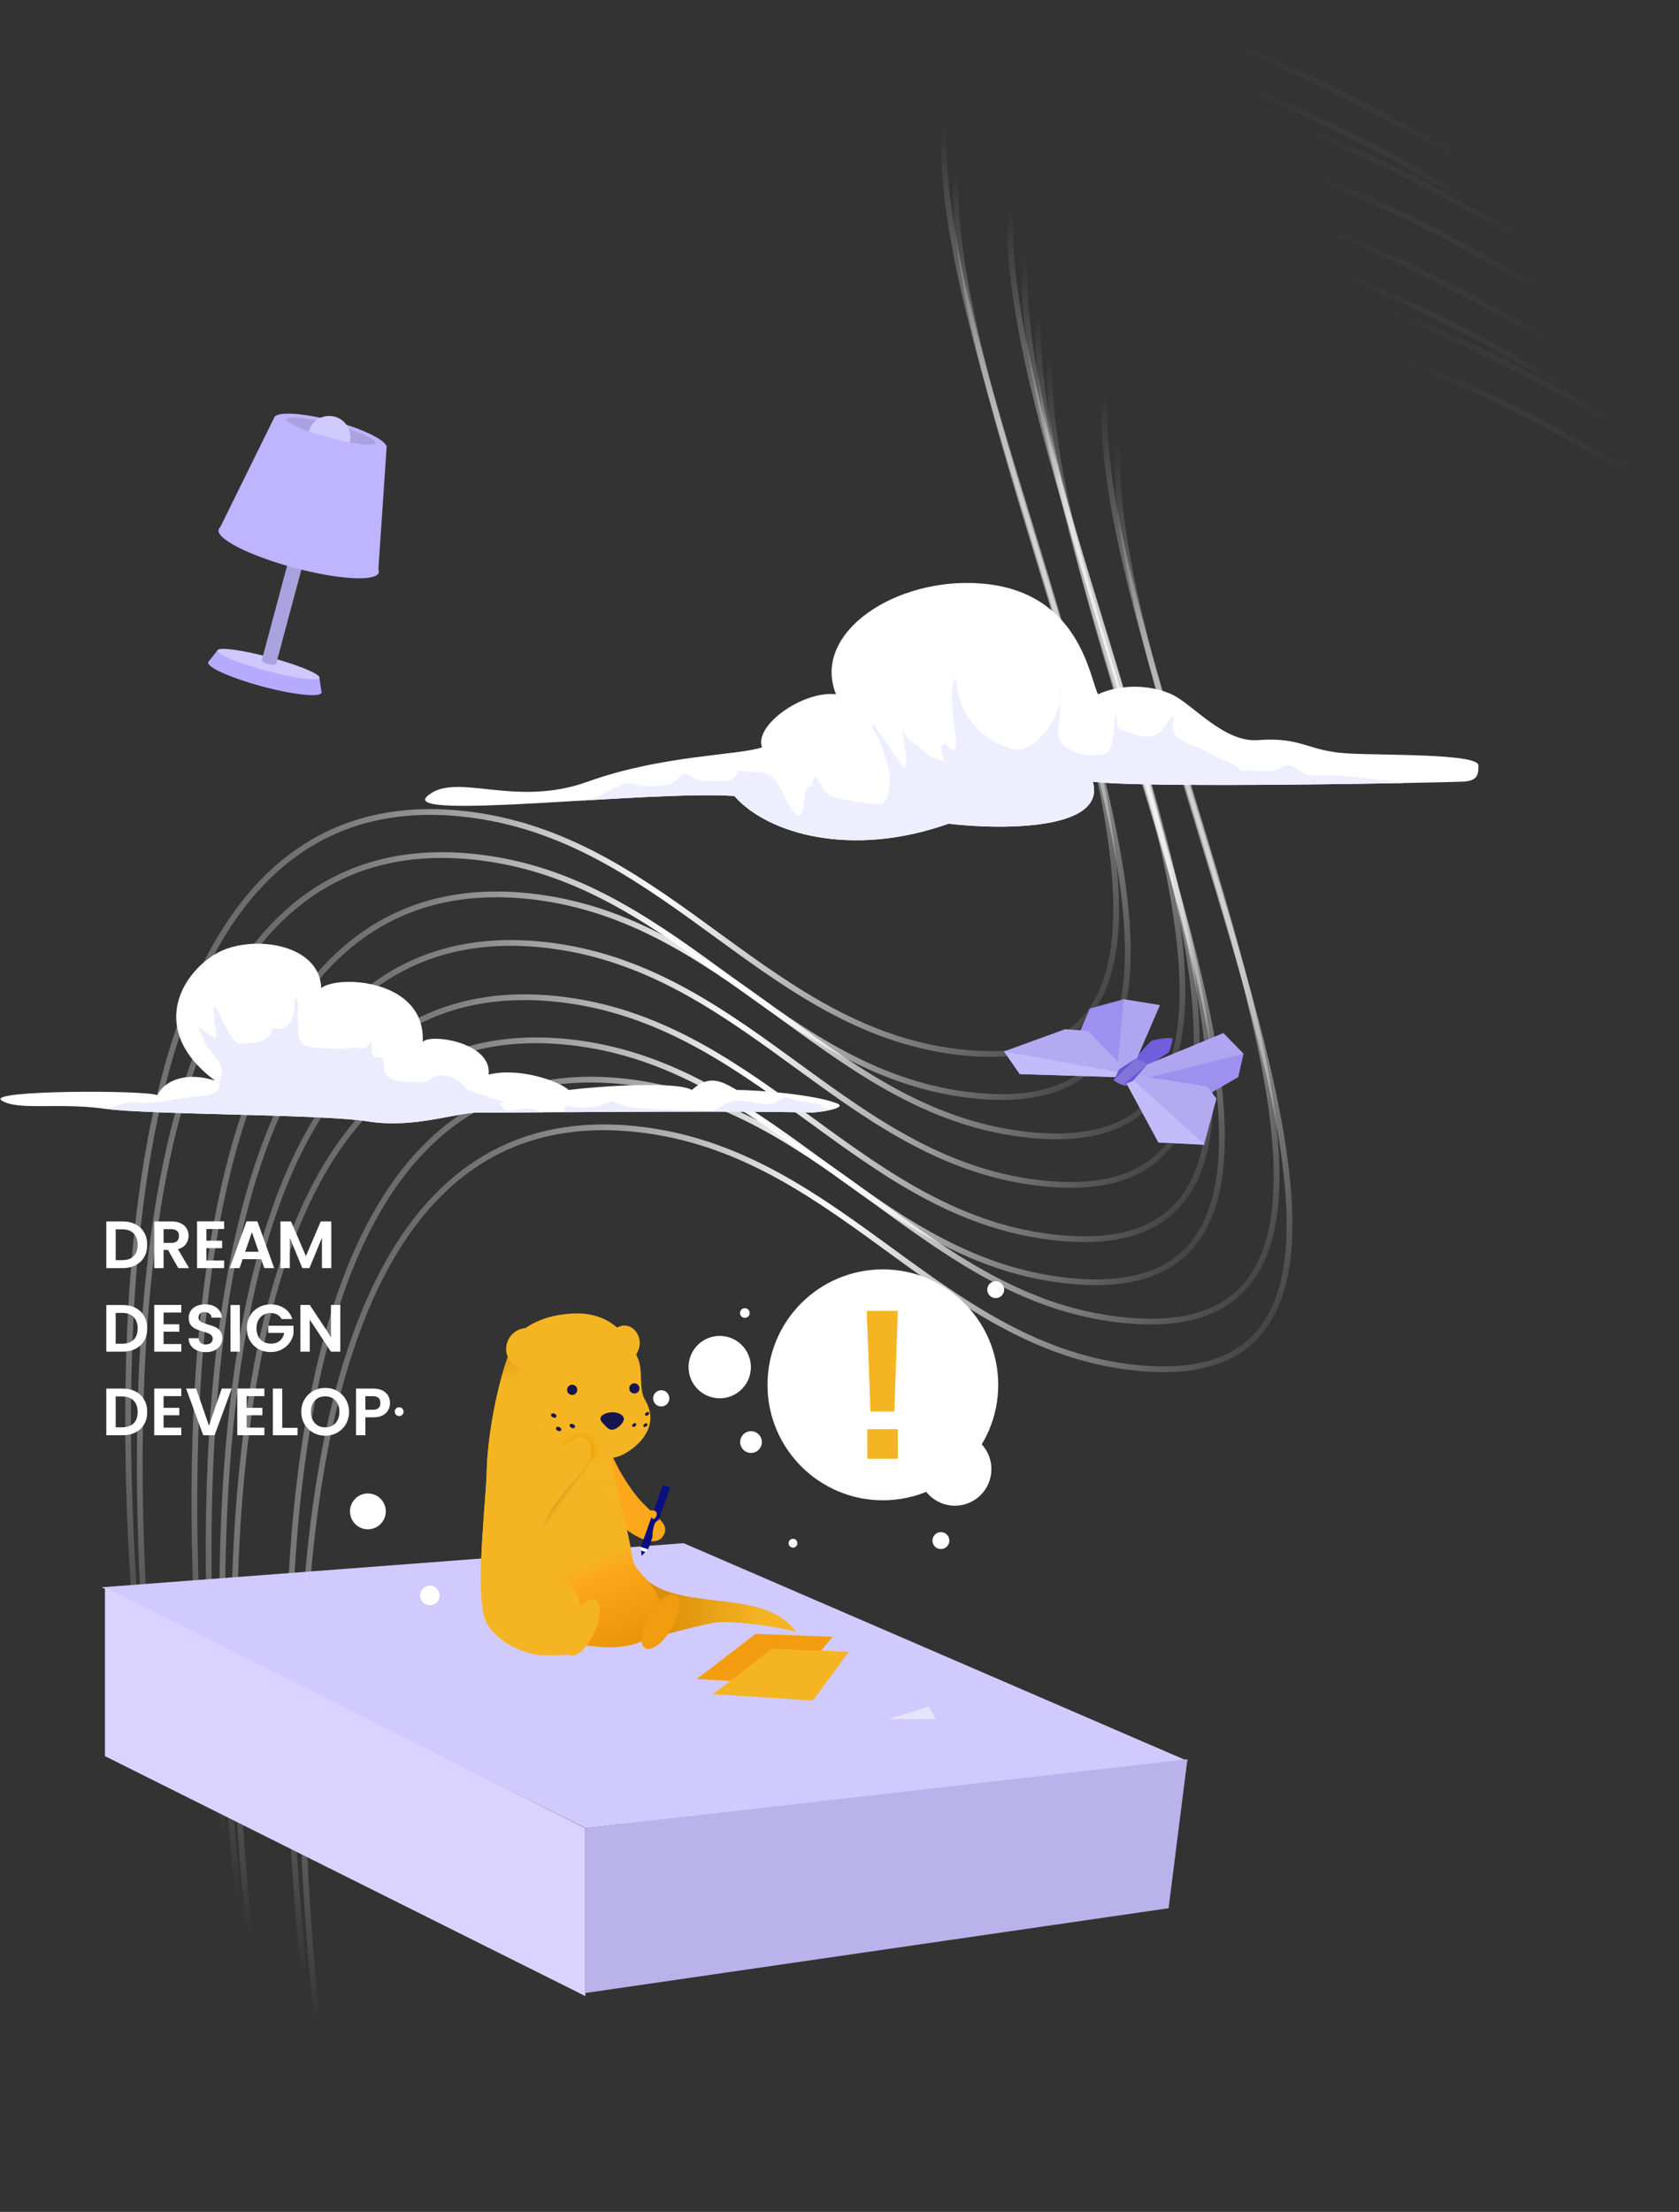 <svg width="603" height="794" viewBox="0 0 603 794" fill="none" xmlns="http://www.w3.org/2000/svg">
<rect x="0" y="0" width="603" height="794" fill="#333333" stroke="none"/>
<path d="M563.628 95.945C563.628 95.945 475.183 38.852 416.998 31.845C250.29 11.766 536.81 422.713 370.851 407.508C300.05 401.021 264.941 331.826 193.676 322.133C11.019 297.291 84.358 709.817 84.358 709.817" stroke="url(#paint0_radial_1902_1992)" stroke-width="2.064"/>
<path d="M568.736 113.368C568.736 113.368 480.291 56.276 422.106 49.268C255.398 29.189 541.917 440.137 375.958 424.931C305.158 418.444 270.049 349.249 198.784 339.557C16.127 314.714 89.465 727.24 89.465 727.24" stroke="url(#paint1_radial_1902_1992)" stroke-width="2.064"/>
<path d="M539.822 66.368C539.822 66.368 451.377 9.276 393.191 2.268C226.484 -17.811 513.003 393.137 347.044 377.931C276.243 371.444 241.135 302.249 169.87 292.557C-12.787 267.714 60.551 680.24 60.551 680.24" stroke="url(#paint2_radial_1902_1992)" stroke-width="2.064"/>
<path d="M544.009 81.83C544.009 81.83 455.564 24.738 397.379 17.73C230.671 -2.348 517.19 408.599 351.232 393.393C280.431 386.906 245.322 317.712 174.057 308.019C-8.6 283.177 64.739 695.702 64.739 695.702" stroke="url(#paint3_radial_1902_1992)" stroke-width="2.064"/>
<path d="M597.435 162.432C597.435 162.432 508.99 105.34 450.805 98.332C284.097 78.253 570.616 489.201 404.658 473.995C333.857 467.508 298.748 398.313 227.483 388.621C44.826 363.778 118.164 776.304 118.164 776.304" stroke="url(#paint4_radial_1902_1992)" stroke-width="2.064"/>
<path d="M602.076 179.558C602.076 179.558 513.631 122.466 455.445 115.458C288.738 95.379 575.257 506.327 409.298 491.121C338.497 484.634 303.389 415.439 232.124 405.747C49.467 380.904 122.805 793.43 122.805 793.43" stroke="url(#paint5_radial_1902_1992)" stroke-width="2.064"/>
<path d="M573.628 132.855C573.628 132.855 485.183 75.763 426.998 68.755C260.29 48.676 546.81 459.624 380.851 444.418C310.05 437.931 274.941 368.736 203.676 359.044C21.019 334.201 94.358 746.727 94.358 746.727" stroke="url(#paint6_radial_1902_1992)" stroke-width="2.064"/>
<path d="M577.818 148.318C577.818 148.318 489.373 91.225 431.188 84.218C264.48 64.139 550.999 475.086 385.04 459.881C314.24 453.394 279.131 384.199 207.866 374.506C25.209 349.664 98.547 762.19 98.547 762.19" stroke="url(#paint7_radial_1902_1992)" stroke-width="2.064"/>
<path d="M426.692 632.202L245.516 553.951L36.531 569.78L210.359 656.246L426.692 632.202Z" fill="#D1CAFF"/>
<path d="M419.693 684.982L426.457 631.502L210.215 656.234V715.425L419.693 684.982Z" fill="#BAB2EA"/>
<path d="M210.215 716.527V656.247L37.703 569.79V630.388L210.215 716.527Z" fill="#DAD3FF"/>
<path fill-rule="evenodd" clip-rule="evenodd" d="M335.982 617.089L319.176 617.108L333.621 612.563L335.982 617.089Z" fill="#E4E5FD"/>
<path fill-rule="evenodd" clip-rule="evenodd" d="M221.09 476.91C227.267 472.562 233.692 482.215 226.733 488.108L221.09 476.91Z" fill="#F5B523"/>
<path fill-rule="evenodd" clip-rule="evenodd" d="M217.223 514.708C218.88 522.191 223.855 531.057 228.759 537.178C234.481 544.267 241.176 546.666 238.181 551.327C234.981 556.252 226.58 550.605 222.932 547.542C218.087 543.469 215.689 533.996 212.426 525.823L217.223 514.708Z" fill="#FDA71A"/>
<path fill-rule="evenodd" clip-rule="evenodd" d="M174.86 577.419C181.774 590.996 204.415 587.873 214.355 588.96C229.644 590.629 241.413 585.516 256.102 582.546C262.145 581.324 281.693 584.316 285.898 585.804C271.406 565.399 228.242 585.607 224.665 551.321C210.896 565.883 195.372 572.906 174.86 577.419Z" fill="url(#paint8_linear_1902_1992)"/>
<path fill-rule="evenodd" clip-rule="evenodd" d="M218.997 516.808C219.058 528.955 225.151 545.341 227.115 559.351C228.206 567.222 242.14 570.303 235.294 585.352C232.905 590.624 223.682 589.77 219.017 589.899C216.555 589.967 209.969 590.891 207.529 591.253C204.334 591.727 203.038 592.01 200.125 593.377C193.391 596.52 178.307 590.443 174.558 582.011C170.788 573.579 173.729 546.376 174.764 530.1C195.316 494.615 209.611 492.628 218.997 516.808Z" fill="#F5B523"/>
<path fill-rule="evenodd" clip-rule="evenodd" d="M190.507 523.755C191.897 529.698 192.605 526.339 194.528 527.002C197.639 528.071 206.02 515.017 209.627 515.212C214.162 515.456 213.826 521.975 212.231 524.497C207.815 531.522 198.405 549.895 198.813 563.084C197.838 560.804 194.369 551.143 193.631 548.756C190.68 539.26 187.957 537.281 190.507 523.755Z" fill="url(#paint9_linear_1902_1992)"/>
<path fill-rule="evenodd" clip-rule="evenodd" d="M174.371 581.522C170.601 573.088 224.968 544.845 226.933 558.857C228.024 566.73 241.96 569.811 235.113 584.864C232.723 590.136 224.194 591.349 218.405 591.355C215.943 591.358 209.786 590.404 207.346 590.765C204.15 591.24 203.716 590.226 200.802 591.592C194.068 594.736 178.12 589.955 174.371 581.522Z" fill="url(#paint10_linear_1902_1992)"/>
<path fill-rule="evenodd" clip-rule="evenodd" d="M177.972 524.76C181.709 525.765 187.021 554.794 188.861 557.943C192.217 563.687 195.344 560.892 201.051 565.18C209.806 571.763 210.837 582.612 207.265 591.295C206.017 594.336 203.619 593.967 200.337 594.213C192.931 594.771 178.305 590.443 174.557 582.012C170.787 573.58 173.75 546.378 174.763 530.101C175.861 528.227 176.916 526.447 177.972 524.76Z" fill="#F5B523"/>
<path fill-rule="evenodd" clip-rule="evenodd" d="M219.001 516.811C219.056 524.676 221.599 535.677 224.056 547.137C228.382 567.438 190.981 522.929 191.994 506.653C212.565 471.168 209.616 492.631 219.001 516.811Z" fill="url(#paint11_linear_1902_1992)"/>
<path fill-rule="evenodd" clip-rule="evenodd" d="M191.99 506.656C198.283 526.856 218.258 524.383 222.553 522.662C227.756 520.578 237.722 512.787 231.703 502.587C229.235 498.383 231.084 492.542 229.155 487.773C221.894 469.616 207.878 470.77 199.953 472.177C197.06 472.692 187.625 475.111 184.632 481.485C179.163 493.078 174.769 515.82 174.768 530.107L191.99 506.656Z" fill="#F5B523"/>
<path fill-rule="evenodd" clip-rule="evenodd" d="M198.741 517.838C203.1 514.715 206.985 512.528 210.074 513.211C215.865 514.493 216.93 519.313 215.856 523.767C210.781 523.904 204.04 522.744 198.741 517.838Z" fill="#EDA80B"/>
<path fill-rule="evenodd" clip-rule="evenodd" d="M198.741 517.838C203.1 514.715 206.985 512.528 210.074 513.211C215.865 514.493 216.93 519.313 215.856 523.767C210.781 523.904 204.04 522.744 198.741 517.838Z" fill="url(#paint12_radial_1902_1992)"/>
<path fill-rule="evenodd" clip-rule="evenodd" d="M191.985 506.658C193.504 511.541 190.788 484.74 193.375 482.012C195.207 480.081 187.621 475.117 184.629 481.49C181.379 488.373 178.522 499.186 176.724 509.825C175.504 517.105 174.759 524.304 174.767 530.108L191.985 506.658Z" fill="url(#paint13_linear_1902_1992)"/>
<path d="M198.566 508.778C199.085 509.022 199.645 508.929 199.818 508.571C199.991 508.213 199.711 507.726 199.192 507.483C198.673 507.239 198.112 507.332 197.939 507.689C197.766 508.047 198.047 508.535 198.566 508.778Z" fill="#16164F"/>
<path d="M232.751 507.98C232.384 508.26 231.935 508.288 231.747 508.041C231.559 507.795 231.703 507.368 232.069 507.088C232.435 506.807 232.885 506.78 233.073 507.026C233.261 507.272 233.117 507.699 232.751 507.98Z" fill="#16164F"/>
<path d="M200.316 513.597C200.835 513.84 201.395 513.748 201.568 513.39C201.741 513.032 201.461 512.544 200.942 512.301C200.423 512.057 199.862 512.15 199.689 512.508C199.516 512.866 199.797 513.353 200.316 513.597Z" fill="#16164F"/>
<path d="M232.133 512.029C231.767 512.309 231.318 512.336 231.13 512.09C230.942 511.844 231.086 511.417 231.452 511.137C231.818 510.856 232.268 510.829 232.456 511.075C232.644 511.321 232.5 511.748 232.133 512.029Z" fill="#16164F"/>
<path d="M205.241 512.542C205.76 512.785 206.321 512.692 206.494 512.334C206.667 511.977 206.386 511.489 205.868 511.246C205.349 511.002 204.788 511.095 204.615 511.453C204.442 511.811 204.722 512.298 205.241 512.542Z" fill="#16164F"/>
<path d="M228.112 511.99C227.746 512.271 227.297 512.298 227.108 512.052C226.92 511.806 227.064 511.379 227.431 511.099C227.797 510.818 228.246 510.79 228.434 511.037C228.623 511.283 228.478 511.71 228.112 511.99Z" fill="#16164F"/>
<path fill-rule="evenodd" clip-rule="evenodd" d="M219.759 506.942C217.803 507.043 215.533 507.939 215.625 509.374C215.671 510.098 216.543 510.968 217.341 511.768C218.12 512.555 218.826 513.278 219.795 513.228C221.751 513.126 224.147 510.676 224.055 509.241C223.963 507.806 221.714 506.84 219.759 506.942Z" fill="#16164F"/>
<path fill-rule="evenodd" clip-rule="evenodd" d="M189.633 515.375C191.024 521.318 190.446 524.181 192.368 524.844C195.48 525.913 204.945 515.665 208.552 515.86C213.087 516.104 212.751 522.624 211.157 525.145C206.74 532.171 193.215 542.771 193.623 555.96C192.648 553.68 191.78 551.362 191.043 548.974C188.092 539.479 187.083 528.901 189.633 515.375Z" fill="#F5B523"/>
<path d="M229.659 498.378C229.661 499.392 228.84 500.215 227.826 500.216C226.812 500.217 225.989 499.396 225.987 498.382C225.986 497.368 226.806 496.545 227.82 496.544C228.834 496.543 229.658 497.364 229.659 498.378Z" fill="#16164F"/>
<path d="M207.327 498.898C207.328 499.912 206.508 500.735 205.494 500.736C204.48 500.738 203.656 499.916 203.655 498.902C203.654 497.888 204.474 497.065 205.488 497.064C206.502 497.063 207.325 497.884 207.327 498.898Z" fill="#16164F"/>
<path d="M195.102 487.491C193.041 490.983 188.622 492.233 185.23 490.284C181.839 488.336 180.759 483.926 182.819 480.434C184.879 476.943 189.298 475.693 192.69 477.641C196.082 479.59 197.162 484 195.102 487.491Z" fill="#F5B523"/>
<path d="M213.468 585.965C210.975 591.49 207.033 595.172 204.663 594.189C202.294 593.206 202.394 587.93 204.888 582.405C207.381 576.88 211.323 573.198 213.693 574.181C216.062 575.164 215.962 580.44 213.468 585.965Z" fill="#F5B523"/>
<path d="M241.294 584.376C244.279 579.118 244.862 573.872 242.596 572.658C240.33 571.444 236.072 574.722 233.087 579.98C230.102 585.238 229.519 590.484 231.785 591.698C234.051 592.912 238.309 589.634 241.294 584.376Z" fill="#F39C0F"/>
<path d="M240.72 533.923L238.08 533.097L230.092 555.455L232.732 556.281L240.72 533.923Z" fill="#090E81"/>
<path fill-rule="evenodd" clip-rule="evenodd" d="M230.443 558.499L230.105 555.296L232.754 556.161L230.443 558.499Z" fill="white"/>
<path fill-rule="evenodd" clip-rule="evenodd" d="M230.426 558.496L230.223 556.574L231.813 557.094L230.426 558.496Z" fill="#090E81"/>
<path fill-rule="evenodd" clip-rule="evenodd" d="M237.321 545.613C235.264 545.584 234.747 547.328 234.386 550.258C234.194 551.709 234.506 553.258 236.239 552.62L237.321 545.613Z" fill="#FDA71A"/>
<path fill-rule="evenodd" clip-rule="evenodd" d="M233.438 543.434C234.215 545.58 234.978 545.89 235.79 544.103C236.13 542.716 235.455 542.076 233.761 542.167L233.114 543.47" fill="#FDA71A"/>
<path fill-rule="evenodd" clip-rule="evenodd" d="M271.385 586.492L250.24 602.724L284.804 604.629L299.035 587.541L271.385 586.492Z" fill="#F39C0F"/>
<path fill-rule="evenodd" clip-rule="evenodd" d="M277.225 591.885L256.08 608.117L291.94 610.453L304.875 592.934L277.225 591.885Z" fill="#F5B523"/>
<path d="M237.484 504.881C239.094 504.879 240.397 503.571 240.395 501.96C240.393 500.349 239.086 499.045 237.476 499.046C235.866 499.048 234.562 500.356 234.565 501.967C234.567 503.578 235.874 504.882 237.484 504.881Z" fill="white"/>
<path d="M132.114 536.102C128.563 536.106 125.689 538.989 125.694 542.542C125.699 546.094 128.582 548.97 132.133 548.966C135.684 548.962 138.558 546.079 138.553 542.527C138.548 538.975 135.665 536.098 132.114 536.102Z" fill="white"/>
<path d="M154.375 569.197C152.435 569.199 150.864 570.775 150.867 572.717C150.87 574.658 152.445 576.23 154.385 576.228C156.325 576.226 157.896 574.65 157.893 572.709C157.891 570.767 156.315 569.195 154.375 569.197Z" fill="white"/>
<path d="M143.355 508.322C144.23 508.321 144.939 507.611 144.937 506.735C144.936 505.86 144.226 505.151 143.35 505.152C142.475 505.153 141.767 505.863 141.768 506.739C141.769 507.614 142.48 508.323 143.355 508.322Z" fill="white"/>
<path d="M284.804 555.545C285.68 555.544 286.388 554.834 286.387 553.958C286.386 553.083 285.675 552.374 284.8 552.375C283.924 552.376 283.216 553.087 283.217 553.962C283.218 554.837 283.929 555.546 284.804 555.545Z" fill="white"/>
<path d="M267.506 473.067C268.465 473.066 269.242 472.287 269.241 471.327C269.239 470.368 268.46 469.591 267.501 469.592C266.541 469.593 265.765 470.372 265.766 471.331C265.768 472.291 266.546 473.068 267.506 473.067Z" fill="white"/>
<path d="M357.613 465.982C359.288 465.98 360.644 464.62 360.641 462.944C360.639 461.268 359.279 459.911 357.605 459.913C355.93 459.915 354.574 461.275 354.577 462.951C354.579 464.627 355.939 465.984 357.613 465.982Z" fill="white"/>
<path d="M337.92 556.054C339.595 556.052 340.95 554.692 340.948 553.016C340.946 551.34 339.586 549.983 337.911 549.985C336.237 549.987 334.881 551.347 334.883 553.023C334.886 554.699 336.245 556.056 337.92 556.054Z" fill="white"/>
<path d="M269.726 521.551C271.878 521.549 273.62 519.801 273.617 517.648C273.613 515.495 271.867 513.751 269.715 513.754C267.563 513.756 265.821 515.504 265.824 517.657C265.827 519.81 267.574 521.554 269.726 521.551Z" fill="white"/>
<path d="M342.949 540.495C350.2 540.487 356.07 534.599 356.059 527.345C356.049 520.091 350.162 514.217 342.911 514.226C335.66 514.234 329.79 520.121 329.8 527.375C329.811 534.629 335.698 540.503 342.949 540.495Z" fill="white"/>
<path d="M258.497 501.939C264.679 501.932 269.683 496.913 269.674 490.728C269.665 484.543 264.647 479.535 258.465 479.542C252.283 479.549 247.279 484.569 247.288 490.754C247.297 496.938 252.315 501.946 258.497 501.939Z" fill="white"/>
<path d="M317.132 538.55C340.014 538.524 358.537 519.947 358.504 497.058C358.471 474.169 339.894 455.635 317.012 455.662C294.13 455.688 275.607 474.264 275.64 497.153C275.673 520.042 294.25 538.576 317.132 538.55Z" fill="white"/>
<path d="M322.459 470.553L321.212 506.677L312.621 506.686L311.27 470.566L322.459 470.553ZM322.448 513.033L322.463 523.652L311.491 523.665L311.475 513.045L322.448 513.033Z" fill="#F5B523"/>
<path d="M402.368 386.285C402.755 386.96 405.127 387.297 405.764 387.191C408.743 384.944 419.699 377.808 419.765 377.733C420.06 377.394 421.369 373.153 420.999 372.733C419.765 372.222 414.251 373.244 413.64 373.603C411.847 374.653 404.59 384.09 402.368 386.285Z" fill="#715EDC"/>
<path d="M399.837 387.574C400.274 388.342 403.608 389.851 404.322 389.733C407.658 387.191 413.106 384.22 413.584 382.546L407.174 379.625C405.166 380.812 402.323 385.088 399.837 387.574Z" fill="#8273DA"/>
<path d="M412.328 381.998L404.65 388.319L423.483 398.93L444.701 386.649L446.613 378.28L439.259 370.984L412.328 381.998Z" fill="#9D90EF"/>
<path d="M408.397 379.693L401.29 386.545L383.716 380.049L391.407 362.005L403.51 358.709L416.557 360.806L408.397 379.693Z" fill="#9D90EF"/>
<path d="M412.061 382.121L404.675 388.764L446.612 378.28L439.39 370.825L412.061 382.121Z" fill="#B0A5F1"/>
<path d="M408.402 379.678L401.022 386.661L403.51 358.709L416.557 360.806L408.402 379.678Z" fill="#B0A5F1"/>
<path d="M407.589 385.983L404.453 388.699L416.018 410.111L432.418 410.955L436.878 394.368L433.475 389.977L407.589 385.983Z" fill="#B4AAF2"/>
<path d="M404.106 383.895L401.022 386.661L366.237 385.559L360.597 377.416L382.535 369.45L390.783 370.045L404.106 383.895Z" fill="#B4AAF2"/>
<path d="M406.204 387.073L404.437 388.647L416.083 410.083L432.677 410.885L406.204 387.073Z" fill="#C4BBFB"/>
<path d="M402.793 385.132L401.022 386.661L366.237 385.559L360.597 377.415L402.793 385.132Z" fill="#C4BBFB"/>
<path d="M408.403 379.678L400.016 387.832L401.879 383.871L408.403 379.678Z" fill="#6856D2"/>
<path d="M412.131 382.007L403.277 389.463L406.772 388.065L412.131 382.007Z" fill="#6856D2"/>
<path d="M78.806 341.682C66.438 347.866 51.921 368.942 77.196 387.898C66.844 384.537 59.047 387.898 56.492 393.141C52.593 391.259 -5.215 391.259 0.566 395.023C6.347 398.787 20.597 395.695 37.402 397.981C54.207 400.266 115.376 399.863 132.181 402.552C148.985 405.24 164.309 399.087 172.778 399.356C179.554 399.571 252.141 398.549 291.89 399.356C297.044 398.997 304.127 397.497 300.631 396.099C292.565 392.872 271.996 391.259 264.602 391.259C258.821 387.898 254.654 385.747 248.469 391.259C242.957 388.032 214.86 389.915 204.239 391.259C200.472 387.898 186.09 383.058 175.47 385.747C176.811 374.051 154.226 370.855 151.809 374.051C153.019 351.465 121.426 349.852 115.376 354.692C114.838 338.828 91.174 335.498 78.806 341.682Z" fill="white"/>
<path fill-rule="evenodd" clip-rule="evenodd" d="M297.123 398.682L294.176 396.252C293.412 396.252 291.876 395.963 290.321 395.671C288.692 395.364 287.044 395.054 286.244 395.069C285.871 395.076 285.25 394.84 284.558 394.577C283.446 394.155 282.15 393.662 281.404 393.994C280.093 394.988 280.13 394.827 280.163 394.683C280.196 394.542 280.224 394.418 278.963 395.424C277.135 396.883 273.371 396.232 269.859 395.625C267.642 395.241 265.526 394.875 264.061 395.069C261.722 395.379 260.413 396.258 259.197 397.075C257.767 398.035 256.466 398.909 253.769 398.668C251.054 398.425 248.302 398.411 245.55 398.396C243.406 398.385 241.263 398.373 239.136 398.254C237.958 398.188 236.741 398.151 235.504 398.114C231.01 397.977 226.256 397.833 222.191 396.252C221.868 396.127 221.567 395.954 221.275 395.785C220.551 395.369 219.88 394.982 219.05 395.424C215.227 397.461 211.217 397.748 206.937 397.495C206.898 397.493 206.769 397.472 206.58 397.442C205.598 397.285 202.987 396.869 202.83 397.391C202.591 398.186 202.774 398.785 203.077 399.237C229.484 399.061 267.083 398.852 291.89 399.356C293.574 399.239 295.463 399 297.123 398.682ZM195.31 399.289C193.581 398.683 191.801 398.06 188.911 397.892C188.404 397.863 187.511 398.037 186.495 398.235C184.135 398.695 181.108 399.285 180.71 397.758C180.602 397.344 180.267 397.046 179.99 396.8C179.643 396.49 179.388 396.264 179.793 395.994C179.9 395.922 180.24 395.888 180.569 395.856C181.093 395.804 181.586 395.755 181.053 395.562C180.541 395.377 179.866 395.199 179.137 395.007C178.073 394.727 176.894 394.416 175.945 394.009C174.813 393.524 173.63 393.148 172.447 392.771C171.016 392.316 169.586 391.86 168.249 391.214C167.655 390.927 166.561 390.356 166.471 389.592C166.372 388.743 162.272 386.347 161.351 386.347C157.426 385.452 156.164 386.31 154.854 387.202C153.741 387.959 152.594 388.739 149.75 388.487C149.065 388.427 148.309 388.399 147.518 388.37C144.638 388.264 141.307 388.141 139.293 386.347C138.019 385.212 137.953 383.914 137.887 382.607C137.84 381.688 137.793 380.766 137.326 379.894C137.037 379.355 136.41 379.46 135.767 379.568C135.056 379.687 134.325 379.81 134.013 379.065C133.595 378.068 133.541 376.739 133.49 375.499C133.467 374.943 133.445 374.406 133.392 373.923C133.356 373.605 132.951 374.175 132.494 374.818C132.085 375.394 131.634 376.028 131.371 376.132C130.604 376.437 129.579 376.299 128.572 376.163C127.782 376.057 127.003 375.952 126.369 376.063C122.433 376.753 118.134 376.545 114.169 376.132C114.011 376.116 113.849 376.1 113.685 376.083C112.183 375.935 110.441 375.763 109.164 374.993C107.224 373.823 107.139 370.936 107.073 368.667C107.063 368.326 107.053 367.999 107.038 367.694C106.927 365.487 106.923 363.51 107.038 361.309C107.085 360.419 106.774 358.799 106.231 357.91C105.972 357.487 105.851 359.612 105.851 359.67C105.851 363.275 105.045 368.793 100.467 369.471C100.22 369.508 99.866 369.429 99.491 369.345C98.86 369.204 98.172 369.051 97.845 369.419C97.705 369.577 97.645 369.859 97.583 370.152C97.524 370.433 97.462 370.723 97.327 370.921C95.383 373.758 92.563 374.454 89.355 374.51C88.799 374.52 88.297 374.581 87.833 374.638C86.454 374.807 85.405 374.936 84.23 373.544C82.87 371.932 81.906 370.181 80.903 368.358C80.782 368.138 80.66 367.916 80.537 367.694C80.102 366.909 79.723 366.041 79.341 365.165C78.746 363.801 78.142 362.419 77.31 361.309C76.445 360.156 76.991 366.352 77.034 366.641C77.053 366.77 77.105 367.018 77.173 367.341C77.483 368.809 78.12 371.83 77.448 372.267C76.986 372.567 75.701 371.756 75.163 371.417C75.112 371.385 75.068 371.357 75.032 371.335C74.613 371.076 74.218 370.749 73.821 370.421C73.12 369.841 72.411 369.254 71.546 369.023C70.875 368.843 71.794 370.403 72.158 371.021C72.224 371.134 72.272 371.215 72.288 371.249C72.553 371.79 72.795 372.362 73.041 372.94C73.678 374.442 74.333 375.985 75.429 377.15C77.224 379.057 79.717 381.964 79.76 384.691C79.772 385.402 79.55 386.018 79.324 386.646C79.191 387.019 79.055 387.395 78.967 387.797C78.883 388.174 78.866 388.568 78.849 388.962C78.819 389.666 78.788 390.37 78.38 390.972C76.897 393.155 73.44 393.386 70.603 393.576C69.758 393.632 68.969 393.685 68.302 393.785C66.604 394.039 65.002 394.316 63.456 394.583C57.849 395.554 52.966 396.398 46.81 395.562C46.054 395.46 43.045 396.54 39.706 397.74C39.344 397.87 38.978 398.001 38.611 398.132C47.106 399.113 64.275 399.569 81.895 400.038C102.326 400.581 123.362 401.141 132.181 402.552C142.927 404.271 153.068 402.374 161.198 400.854C165.781 399.997 169.725 399.259 172.778 399.356C174.89 399.423 183.397 399.37 195.31 399.289Z" fill="#EBEDFF"/>
<path d="M352.352 209.451C387.798 212.223 391.264 243.22 394.35 249.22C402.578 245.449 413.206 245.791 420.748 249.22C428.291 252.648 439.469 266.606 451.774 265.676C467.811 264.464 469.269 269.648 484.343 270.476C496.984 271.17 530.969 270.476 530.969 274.761C530.969 277.729 530.968 280.346 525.312 280.589C514.855 281.038 410.131 283.029 392.464 280.589C397.607 298.245 359.037 297.903 340.695 295.674C305.383 308.188 275.385 299.103 263.728 285.732C232.702 283.675 143.223 294.646 153.508 285.732C163.793 276.818 184.535 290.189 211.104 280.589C237.674 270.99 265.615 271.161 273.672 268.247C270.758 260.362 288.414 247.849 300.242 249.22C291.328 227.107 321.669 207.051 352.352 209.451Z" fill="white"/>
<path fill-rule="evenodd" clip-rule="evenodd" d="M209.385 287.362C210.555 287.091 211.72 286.803 212.878 286.498C214.824 285.984 216.507 285.075 218.208 284.155C219.1 283.673 219.997 283.188 220.939 282.756C221.1 282.682 221.269 282.603 221.445 282.521C222.757 281.907 224.432 281.124 225.776 281.124C226.828 281.124 227.798 281.373 228.773 281.623C229.635 281.845 230.5 282.067 231.429 282.119C234.504 282.29 238.058 282.305 240.982 281.223C242.112 280.805 242.827 280.066 243.548 279.319C244.049 278.801 244.553 278.279 245.202 277.859C245.972 277.361 247.514 278.273 248.809 279.04C249.466 279.429 250.06 279.78 250.457 279.89C252.894 280.565 255.62 280.486 258.17 280.413C258.481 280.404 258.79 280.395 259.095 280.387C260.863 280.344 262.392 280.295 263.712 279.014C263.727 278.999 263.749 278.979 263.776 278.953C264.132 278.616 265.423 277.393 264.847 277.163C263.312 276.549 266.003 276.757 268.719 276.968C270.101 277.075 271.489 277.183 272.331 277.183C277.499 277.183 279.563 281.447 281.613 285.681C282.846 288.226 284.072 290.76 285.965 292.349C287.889 293.966 288.379 290.574 288.849 287.32C289.247 284.561 289.63 281.903 290.861 282.477C291.661 282.85 291.853 281.69 292.032 280.603C292.247 279.302 292.445 278.105 293.648 279.77C294.101 280.398 294.473 281.076 294.845 281.755C295.264 282.517 295.682 283.28 296.215 283.97C297.768 285.979 300.036 286.401 302.414 286.843L302.485 286.856C303.039 286.959 303.594 287.064 304.148 287.17C308.039 287.908 311.932 288.647 315.9 288.647C318.374 288.647 319.148 284.902 319.443 282.835C320.127 278.044 318.502 273.155 316.987 268.597C316.808 268.057 316.63 267.522 316.457 266.992C316.212 266.239 315.631 265.307 315.039 264.359C313.922 262.572 312.77 260.727 313.769 259.907C313.767 259.903 313.767 259.903 313.77 259.906L313.769 259.907C313.917 260.171 324.313 275.677 324.976 275.79C326.135 275.987 325.403 271.286 324.779 267.279C324.379 264.714 324.024 262.433 324.238 261.905C324.452 261.376 324.446 261.455 324.425 261.77C324.391 262.262 324.318 263.329 324.976 263.569C325.397 263.722 325.549 264.092 325.703 264.467C325.808 264.725 325.915 264.985 326.111 265.181C327.033 266.103 328.143 266.869 329.257 267.637C330.254 268.325 331.253 269.014 332.122 269.818C332.339 270.019 332.548 270.239 332.76 270.46C333.209 270.929 333.665 271.406 334.211 271.729C334.499 271.899 334.822 271.97 335.142 272.041C335.473 272.114 335.8 272.186 336.082 272.366C336.81 272.829 337.516 272.955 338.345 273.103C338.451 273.122 338.559 273.142 338.67 273.162C339.191 273.259 338.965 272.578 338.651 271.631C338.122 270.036 337.343 267.687 339.466 267.032C339.502 267.065 339.559 267.12 339.632 267.191C340.308 267.844 342.391 269.857 342.929 269.062C343.735 267.873 343.249 264.772 342.922 262.684C342.825 262.059 342.741 261.525 342.71 261.16C342.625 260.144 342.525 259.124 342.425 258.1C342.078 254.571 341.729 251.008 341.974 247.486C342.003 247.071 342.672 241.43 343.288 244.62C344.261 249.665 345.257 254.294 348.423 258.533C352.104 263.462 357.441 267.274 363.43 268.823C370.291 270.598 376.171 262.681 378.796 257.359C379.665 255.597 380.264 253.693 380.633 251.752C380.61 250.668 380.628 249.589 380.786 248.521C380.962 247.337 381.129 247.262 381.025 248.72C380.953 249.731 380.824 250.747 380.633 251.752C380.643 252.215 380.66 252.678 380.678 253.141C380.739 254.741 380.799 256.341 380.547 257.916C380.504 258.186 380.458 258.462 380.41 258.742C379.911 261.695 379.332 265.124 381.781 267.31C384.53 269.765 388.464 271.092 392.111 271.092C393.702 271.092 395.193 271.043 396.749 270.654C399.067 270.075 399.591 266.206 399.885 264.04C399.917 263.808 399.945 263.596 399.973 263.409C400.066 262.793 400.117 261.818 400.17 260.816C400.29 258.548 400.417 256.136 401.048 257.398C401.237 257.775 401.171 258.445 401.125 258.908C401.119 258.973 401.113 259.034 401.108 259.09C401.067 259.558 401.529 261.09 401.89 261.391C402.82 262.166 403.699 262.363 404.652 262.576C405.254 262.71 405.887 262.852 406.581 263.151C411.243 265.157 415.381 265.262 418.444 260.702C418.648 260.398 418.883 260.017 419.129 259.616C420.33 257.661 421.806 255.26 421.37 259.269C420.945 263.183 421.871 264.361 425.41 266.275C426.759 267.005 428.143 267.554 429.523 268.101C431.293 268.803 433.055 269.503 434.725 270.575C436.182 271.51 437.811 272.161 439.443 272.812C441.062 273.458 442.683 274.106 444.14 275.033C444.379 275.185 444.608 275.497 444.823 275.789C445.035 276.077 445.233 276.346 445.414 276.426C445.979 276.678 447.019 276.621 447.875 276.574C448.259 276.553 448.606 276.534 448.857 276.546C449.546 276.578 450.256 276.63 450.975 276.684C453.482 276.871 456.114 277.068 458.471 276.407C459.003 276.257 459.478 275.92 459.948 275.587C460.467 275.219 460.979 274.856 461.556 274.754C463.484 274.414 464.931 275.433 466.387 276.459C467.639 277.34 468.897 278.226 470.473 278.258C471.77 278.283 473.066 278.277 474.362 278.272C476.828 278.26 479.291 278.249 481.758 278.457C489.178 279.08 496.631 279.922 503.992 281.096C469.592 281.738 405.889 282.443 392.464 280.589C397.606 298.245 359.036 297.903 340.694 295.674C305.382 308.188 275.384 299.102 263.728 285.732C251.479 284.92 230.119 286.138 209.385 287.362Z" fill="#EDEFFF"/>
<path d="M44.043 438.453C45.803 438.453 47.347 438.797 48.675 439.485C50.019 440.173 51.051 441.157 51.771 442.437C52.507 443.701 52.875 445.173 52.875 446.853C52.875 448.533 52.507 450.005 51.771 451.269C51.051 452.517 50.019 453.485 48.675 454.173C47.347 454.861 45.803 455.205 44.043 455.205H38.187V438.453H44.043ZM43.923 452.349C45.683 452.349 47.043 451.869 48.003 450.909C48.963 449.949 49.443 448.597 49.443 446.853C49.443 445.109 48.963 443.749 48.003 442.773C47.043 441.781 45.683 441.285 43.923 441.285H41.547V452.349H43.923ZM64.03 455.205L60.334 448.677H58.75V455.205H55.39V438.453H61.678C62.974 438.453 64.078 438.685 64.99 439.149C65.902 439.597 66.582 440.213 67.03 440.997C67.494 441.765 67.726 442.629 67.726 443.589C67.726 444.693 67.406 445.693 66.766 446.589C66.126 447.469 65.174 448.077 63.91 448.413L67.918 455.205H64.03ZM58.75 446.157H61.558C62.47 446.157 63.15 445.941 63.598 445.509C64.046 445.061 64.27 444.445 64.27 443.661C64.27 442.893 64.046 442.301 63.598 441.885C63.15 441.453 62.47 441.237 61.558 441.237H58.75V446.157ZM74.125 441.165V445.365H79.765V448.029H74.125V452.469H80.485V455.205H70.765V438.429H80.485V441.165H74.125ZM93.811 452.013H87.139L86.035 455.205H82.507L88.531 438.429H92.443L98.467 455.205H94.915L93.811 452.013ZM92.899 449.325L90.475 442.317L88.051 449.325H92.899ZM118.983 438.453V455.205H115.623V444.309L111.135 455.205H108.591L104.079 444.309V455.205H100.719V438.453H104.535L109.863 450.909L115.191 438.453H118.983ZM44.043 468.453C45.803 468.453 47.347 468.797 48.675 469.485C50.019 470.173 51.051 471.157 51.771 472.437C52.507 473.701 52.875 475.173 52.875 476.853C52.875 478.533 52.507 480.005 51.771 481.269C51.051 482.517 50.019 483.485 48.675 484.173C47.347 484.861 45.803 485.205 44.043 485.205H38.187V468.453H44.043ZM43.923 482.349C45.683 482.349 47.043 481.869 48.003 480.909C48.963 479.949 49.443 478.597 49.443 476.853C49.443 475.109 48.963 473.749 48.003 472.773C47.043 471.781 45.683 471.285 43.923 471.285H41.547V482.349H43.923ZM58.75 471.165V475.365H64.39V478.029H58.75V482.469H65.11V485.205H55.39V468.429H65.11V471.165H58.75ZM73.948 485.373C72.78 485.373 71.724 485.173 70.78 484.773C69.852 484.373 69.116 483.797 68.572 483.045C68.028 482.293 67.748 481.405 67.732 480.381H71.332C71.38 481.069 71.62 481.613 72.052 482.013C72.5 482.413 73.108 482.613 73.876 482.613C74.66 482.613 75.276 482.429 75.724 482.061C76.172 481.677 76.396 481.181 76.396 480.573C76.396 480.077 76.244 479.669 75.94 479.349C75.636 479.029 75.252 478.781 74.788 478.605C74.34 478.413 73.716 478.205 72.916 477.981C71.828 477.661 70.94 477.349 70.252 477.045C69.58 476.725 68.996 476.253 68.5 475.629C68.02 474.989 67.78 474.141 67.78 473.085C67.78 472.093 68.028 471.229 68.524 470.493C69.02 469.757 69.716 469.197 70.612 468.813C71.508 468.413 72.532 468.213 73.684 468.213C75.412 468.213 76.812 468.637 77.884 469.485C78.972 470.317 79.572 471.485 79.684 472.989H75.988C75.956 472.413 75.708 471.941 75.244 471.573C74.796 471.189 74.196 470.997 73.444 470.997C72.788 470.997 72.26 471.165 71.86 471.501C71.476 471.837 71.284 472.325 71.284 472.965C71.284 473.413 71.428 473.789 71.716 474.093C72.02 474.381 72.388 474.621 72.82 474.813C73.268 474.989 73.892 475.197 74.692 475.437C75.78 475.757 76.668 476.077 77.356 476.397C78.044 476.717 78.636 477.197 79.132 477.837C79.628 478.477 79.876 479.317 79.876 480.357C79.876 481.253 79.644 482.085 79.18 482.853C78.716 483.621 78.036 484.237 77.14 484.701C76.244 485.149 75.18 485.373 73.948 485.373ZM86.149 468.453V485.205H82.789V468.453H86.149ZM101.133 473.493C100.749 472.789 100.221 472.253 99.549 471.885C98.876 471.517 98.093 471.333 97.197 471.333C96.204 471.333 95.325 471.557 94.556 472.005C93.788 472.453 93.189 473.093 92.757 473.925C92.325 474.757 92.109 475.717 92.109 476.805C92.109 477.925 92.325 478.901 92.757 479.733C93.204 480.565 93.82 481.205 94.605 481.653C95.388 482.101 96.3 482.325 97.341 482.325C98.621 482.325 99.668 481.989 100.484 481.317C101.301 480.629 101.837 479.677 102.093 478.461H96.332V475.893H105.405V478.821C105.181 479.989 104.701 481.069 103.965 482.061C103.229 483.053 102.277 483.853 101.109 484.461C99.957 485.053 98.66 485.349 97.221 485.349C95.605 485.349 94.141 484.989 92.829 484.269C91.532 483.533 90.508 482.517 89.757 481.221C89.02 479.925 88.653 478.453 88.653 476.805C88.653 475.157 89.02 473.685 89.757 472.389C90.508 471.077 91.532 470.061 92.829 469.341C94.141 468.605 95.597 468.237 97.197 468.237C99.085 468.237 100.725 468.701 102.117 469.629C103.509 470.541 104.469 471.829 104.997 473.493H101.133ZM122.218 485.205H118.858L111.25 473.709V485.205H107.89V468.429H111.25L118.858 479.949V468.429H122.218V485.205ZM44.043 498.453C45.803 498.453 47.347 498.797 48.675 499.485C50.019 500.173 51.051 501.157 51.771 502.437C52.507 503.701 52.875 505.173 52.875 506.853C52.875 508.533 52.507 510.005 51.771 511.269C51.051 512.517 50.019 513.485 48.675 514.173C47.347 514.861 45.803 515.205 44.043 515.205H38.187V498.453H44.043ZM43.923 512.349C45.683 512.349 47.043 511.869 48.003 510.909C48.963 509.949 49.443 508.597 49.443 506.853C49.443 505.109 48.963 503.749 48.003 502.773C47.043 501.781 45.683 501.285 43.923 501.285H41.547V512.349H43.923ZM58.75 501.165V505.365H64.39V508.029H58.75V512.469H65.11V515.205H55.39V498.429H65.11V501.165H58.75ZM83.212 498.453L77.068 515.205H72.988L66.844 498.453H70.444L75.052 511.773L79.636 498.453H83.212ZM88.586 501.165V505.365H94.226V508.029H88.586V512.469H94.946V515.205H85.226V498.429H94.946V501.165H88.586ZM101.36 512.541H106.88V515.205H98V498.453H101.36V512.541ZM116.791 515.373C115.223 515.373 113.783 515.005 112.471 514.269C111.159 513.533 110.119 512.517 109.351 511.221C108.583 509.909 108.199 508.429 108.199 506.781C108.199 505.149 108.583 503.685 109.351 502.389C110.119 501.077 111.159 500.053 112.471 499.317C113.783 498.581 115.223 498.213 116.791 498.213C118.375 498.213 119.815 498.581 121.111 499.317C122.423 500.053 123.455 501.077 124.207 502.389C124.975 503.685 125.359 505.149 125.359 506.781C125.359 508.429 124.975 509.909 124.207 511.221C123.455 512.517 122.423 513.533 121.111 514.269C119.799 515.005 118.359 515.373 116.791 515.373ZM116.791 512.373C117.799 512.373 118.687 512.149 119.455 511.701C120.223 511.237 120.823 510.581 121.255 509.733C121.687 508.885 121.903 507.901 121.903 506.781C121.903 505.661 121.687 504.685 121.255 503.853C120.823 503.005 120.223 502.357 119.455 501.909C118.687 501.461 117.799 501.237 116.791 501.237C115.783 501.237 114.887 501.461 114.103 501.909C113.335 502.357 112.735 503.005 112.303 503.853C111.871 504.685 111.655 505.661 111.655 506.781C111.655 507.901 111.871 508.885 112.303 509.733C112.735 510.581 113.335 511.237 114.103 511.701C114.887 512.149 115.783 512.373 116.791 512.373ZM140.075 503.637C140.075 504.533 139.859 505.373 139.427 506.157C139.011 506.941 138.347 507.573 137.435 508.053C136.539 508.533 135.403 508.773 134.027 508.773H131.219V515.205H127.859V498.453H134.027C135.323 498.453 136.427 498.677 137.339 499.125C138.251 499.573 138.931 500.189 139.379 500.973C139.843 501.757 140.075 502.645 140.075 503.637ZM133.883 506.061C134.811 506.061 135.499 505.853 135.947 505.437C136.395 505.005 136.619 504.405 136.619 503.637C136.619 502.005 135.707 501.189 133.883 501.189H131.219V506.061H133.883Z" fill="white"/>
<path d="M78.09 233.482L75.038 237.342L115.426 248.164L114.713 243.296L78.09 233.482Z" fill="#B5AAFF"/>
<path d="M115.483 248.638C115.001 250.434 105.493 249.447 94.246 246.433C82.998 243.419 74.271 239.52 74.752 237.724C75.233 235.928 84.741 236.916 95.989 239.93C107.236 242.943 115.964 246.842 115.483 248.638Z" fill="#B5AAFF"/>
<ellipse cx="96.4" cy="238.389" rx="18.958" ry="2.48" transform="rotate(15 96.4 238.389)" fill="#CFC8FF"/>
<rect x="115.615" y="156.411" width="5.315" height="83.45" transform="rotate(15 115.615 156.411)" fill="#AAA2DE"/>
<ellipse cx="96.585" cy="237.704" rx="2.658" ry="0.709" transform="rotate(15 96.585 237.704)" fill="#AAA2DE"/>
<path d="M135.804 205.658L138.836 160.798L98.448 149.976L78.558 190.319L135.804 205.658Z" fill="#BEB4FF"/>
<ellipse cx="118.642" cy="155.387" rx="20.907" ry="4.429" transform="rotate(15 118.642 155.387)" fill="#BEB4FF"/>
<ellipse cx="118.825" cy="154.703" rx="16.477" ry="2.48" transform="rotate(15 118.825 154.703)" fill="#AAA2DE"/>
<ellipse cx="107.269" cy="197.829" rx="29.765" ry="6.201" transform="rotate(15 107.269 197.829)" fill="#BEB4FF"/>
<path fill-rule="evenodd" clip-rule="evenodd" d="M125.613 158.799C123.366 158.382 120.837 157.809 118.182 157.098C115.528 156.387 113.051 155.618 110.897 154.856C112.027 150.852 116.169 148.488 120.2 149.568C124.231 150.648 126.636 154.766 125.613 158.799Z" fill="#D1CAFF"/>
<defs>
<radialGradient id="paint0_radial_1902_1992" cx="0" cy="0" r="1" gradientUnits="userSpaceOnUse" gradientTransform="translate(265.231 345.197) rotate(-135.531) scale(159.373 386.909)">
<stop stop-color="white"/>
<stop offset="1" stop-color="white" stop-opacity="0"/>
</radialGradient>
<radialGradient id="paint1_radial_1902_1992" cx="0" cy="0" r="1" gradientUnits="userSpaceOnUse" gradientTransform="translate(270.338 362.62) rotate(-135.531) scale(159.373 386.909)">
<stop stop-color="white"/>
<stop offset="1" stop-color="white" stop-opacity="0"/>
</radialGradient>
<radialGradient id="paint2_radial_1902_1992" cx="0" cy="0" r="1" gradientUnits="userSpaceOnUse" gradientTransform="translate(241.424 315.62) rotate(-135.531) scale(159.373 386.909)">
<stop stop-color="white"/>
<stop offset="1" stop-color="white" stop-opacity="0"/>
</radialGradient>
<radialGradient id="paint3_radial_1902_1992" cx="0" cy="0" r="1" gradientUnits="userSpaceOnUse" gradientTransform="translate(245.611 331.082) rotate(-135.531) scale(159.373 386.909)">
<stop stop-color="white"/>
<stop offset="1" stop-color="white" stop-opacity="0"/>
</radialGradient>
<radialGradient id="paint4_radial_1902_1992" cx="0" cy="0" r="1" gradientUnits="userSpaceOnUse" gradientTransform="translate(299.037 411.684) rotate(-135.531) scale(159.373 386.909)">
<stop stop-color="white"/>
<stop offset="1" stop-color="white" stop-opacity="0"/>
</radialGradient>
<radialGradient id="paint5_radial_1902_1992" cx="0" cy="0" r="1" gradientUnits="userSpaceOnUse" gradientTransform="translate(303.678 428.81) rotate(-135.531) scale(159.373 386.909)">
<stop stop-color="white"/>
<stop offset="1" stop-color="white" stop-opacity="0"/>
</radialGradient>
<radialGradient id="paint6_radial_1902_1992" cx="0" cy="0" r="1" gradientUnits="userSpaceOnUse" gradientTransform="translate(275.231 382.107) rotate(-135.531) scale(159.373 386.909)">
<stop stop-color="white"/>
<stop offset="1" stop-color="white" stop-opacity="0"/>
</radialGradient>
<radialGradient id="paint7_radial_1902_1992" cx="0" cy="0" r="1" gradientUnits="userSpaceOnUse" gradientTransform="translate(279.42 397.57) rotate(-135.531) scale(159.373 386.909)">
<stop stop-color="white"/>
<stop offset="1" stop-color="white" stop-opacity="0"/>
</radialGradient>
<linearGradient id="paint8_linear_1902_1992" x1="273.912" y1="579.754" x2="226.424" y2="578.577" gradientUnits="userSpaceOnUse">
<stop stop-color="#F5B523"/>
<stop offset="1" stop-color="#D38300"/>
</linearGradient>
<linearGradient id="paint9_linear_1902_1992" x1="203.505" y1="537.765" x2="196.369" y2="532.592" gradientUnits="userSpaceOnUse">
<stop stop-color="#F5B523"/>
<stop offset="1" stop-color="#8E5901"/>
</linearGradient>
<linearGradient id="paint10_linear_1902_1992" x1="200.849" y1="564.678" x2="217.017" y2="602.935" gradientUnits="userSpaceOnUse">
<stop stop-color="#F5B523"/>
<stop offset="0.16" stop-color="#FDA71A"/>
<stop offset="0.95" stop-color="#E79002"/>
<stop offset="1" stop-color="#444BEF"/>
</linearGradient>
<linearGradient id="paint11_linear_1902_1992" x1="227.31" y1="512.678" x2="209.971" y2="530.055" gradientUnits="userSpaceOnUse">
<stop stop-color="#F5B523"/>
<stop offset="1" stop-color="#F5B523" stop-opacity="0"/>
</linearGradient>
<radialGradient id="paint12_radial_1902_1992" cx="0" cy="0" r="1" gradientUnits="userSpaceOnUse" gradientTransform="translate(208.185 521.125) rotate(-58.578) scale(7.527 7.528)">
<stop stop-color="#F5B523" stop-opacity="0"/>
<stop offset="0.65" stop-color="#F5B523" stop-opacity="0.141"/>
<stop offset="0.84" stop-color="#F5B523" stop-opacity="0.533"/>
<stop offset="1" stop-color="#F5B523"/>
</radialGradient>
<linearGradient id="paint13_linear_1902_1992" x1="190.043" y1="492.718" x2="182.456" y2="473.285" gradientUnits="userSpaceOnUse">
<stop stop-color="#F5B523"/>
<stop offset="1" stop-color="#CD7F00"/>
</linearGradient>
</defs>
</svg>
